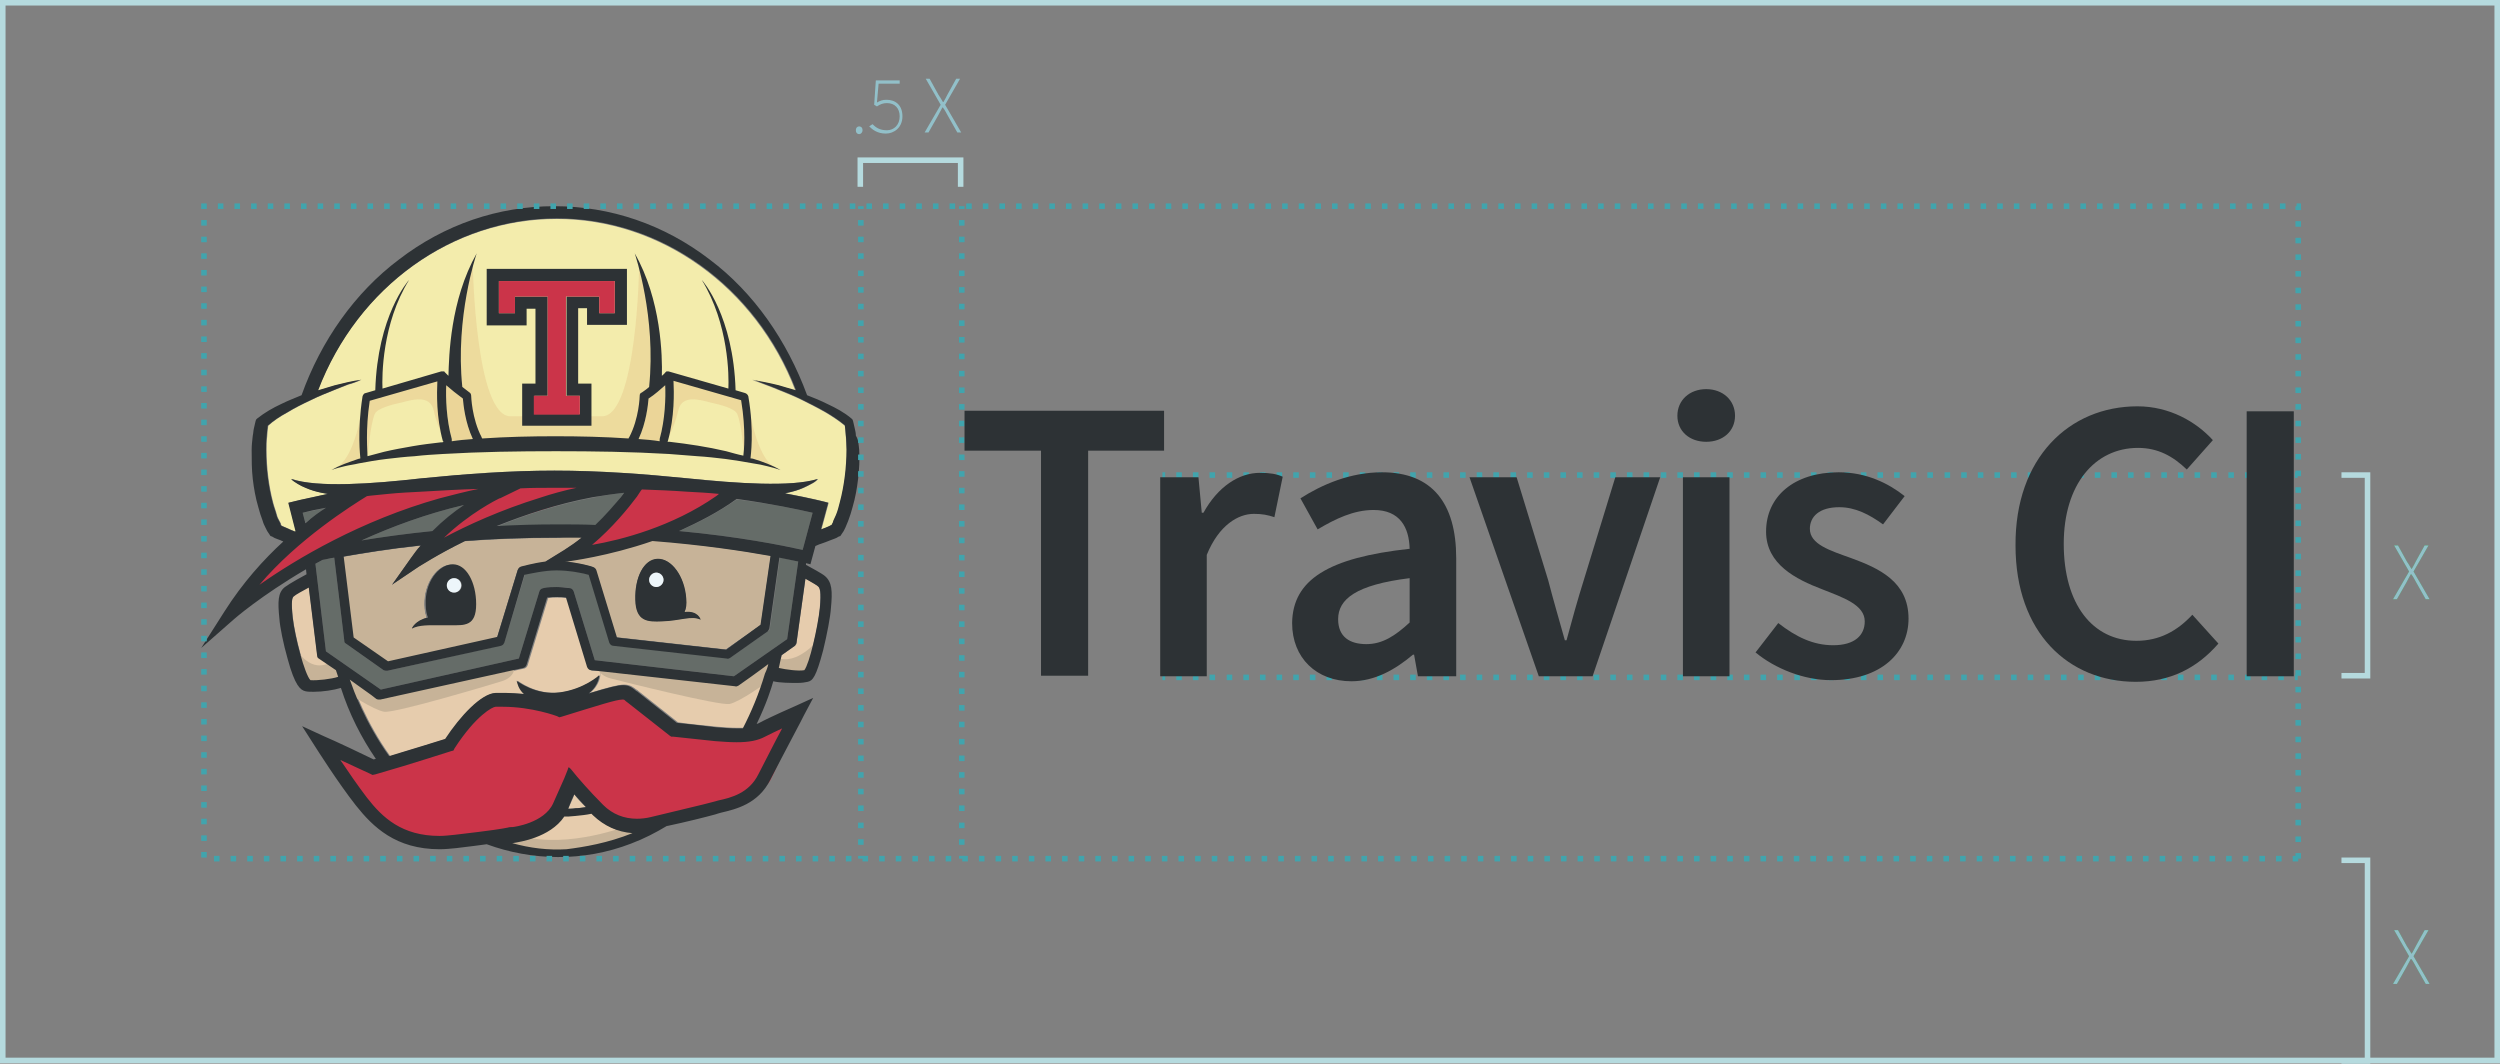 <?xml version="1.0" encoding="utf-8"?>
<!-- Generator: Adobe Illustrator 19.1.0, SVG Export Plug-In . SVG Version: 6.00 Build 0)  -->
<svg version="1.1" id="Layer_1" xmlns="http://www.w3.org/2000/svg" xmlns:xlink="http://www.w3.org/1999/xlink" x="0px" y="0px"
	 viewBox="0 0 451 191.9" style="enable-background:new 0 0 451 191.9;" xml:space="preserve">
<rect x="0" y="0" width="451" height="191.9" fill="#808080" stroke="none"/>
<style type="text/css">
	.st0{fill:#CB3449;}
	.st1{fill:#F3ECAC;}
	.st2{fill:#E6CCAD;}
	.st3{fill:#656C68;}
	.st4{fill:#E4C9A1;}
	.st5{fill:#C7B398;}
	.st6{fill:#EBD598;}
	.st7{fill:#2D3235;}
	.st8{fill:#EDF6FA;}
	.st9{opacity:0.8;}
	.st10{opacity:0.75;}
	.st11{fill:#B5DADE;}
	.st12{fill:#3AA85A;}
	.st13{fill:#92C0C9;}
	.st14{fill:#41A4AD;}
</style>
<g>
	<g>
		<g>
			<path class="st0" d="M64.7,88.6c0,0-18.5,13-19.2,17.9l1.4-0.3c0,0,22.1-14.7,39.6-16.4l0.4-2.2L64.7,88.6z"/>
		</g>
		<g>
			<path class="st0" d="M93.7,86.7L79.1,97.1l0.8,0.6c0.6-0.5,25.8-8.2,25.8-8.2l5.3-3.3C107.5,86.6,93.7,86.7,93.7,86.7z"/>
		</g>
		<g>
			<path class="st0" d="M106.3,99.2c10.3,0,25.8-10.1,25.8-10.1l-5-1c-0.2,0.2-8.1-0.3-8.1-0.3l-3.7-1L106.5,97l-0.7,1.8
				C106.4,98.4,106.3,99.2,106.3,99.2z"/>
		</g>
	</g>
	<g>
		<path class="st0" d="M140,131.5l-3.2,0.9l-14.7-0.3l-9.2-7.2l-11.1,2.8l-12.9-1.1l-7.2,7.9l-13.5,4l-6.8-2.1
			c-0.2-0.2-0.3-0.3-0.3-0.3l3,7.4c0,0,6.9,7.4,10.7,8.2c3.8,0.9,10.8-0.1,16-0.9c5.2-0.8,9.4-2.7,11-5.7c1.7-3,1.9-3.9,1.9-3.9
			s5,7,9.2,7.8c4.3,0.8,17-3.5,17-3.5s7.7-2.1,9.1-4.8c1.4-2.7,5-11.4,5-11.4L140,131.5z M62.7,137.5c-0.1,0-0.1-0.1-0.2-0.1
			c-0.5-0.4-0.9-0.8-1.2-1L62.7,137.5z"/>
	</g>
	<g>
		<g>
			<path class="st1" d="M152.6,78.8c0-0.4-0.1-0.8-0.1-1.2c0-0.3-0.1-0.6-0.1-0.8c-1.1-0.9-2.3-1.7-3.5-2.4
				c-1.4-0.8-2.8-1.5-4.2-2.2c-1.4-0.7-2.9-1.3-4.4-1.9c-0.7-0.3-1.5-0.6-2.3-0.9c-0.8-0.3-1.5-0.6-2.3-0.8c1.6,0.3,3.2,0.6,4.8,1
				c1,0.3,2,0.6,3,0.9c-7.2-18.8-24.4-31-43.1-31c-18.8,0-35.9,12.2-43.1,31c1-0.3,2-0.6,3-0.9c1.6-0.4,3.2-0.8,4.8-1
				c-0.8,0.3-1.5,0.6-2.3,0.8c-0.8,0.3-1.5,0.6-2.3,0.9c-1.5,0.6-3,1.2-4.4,1.9c-1.5,0.7-2.9,1.4-4.2,2.2c-1.3,0.7-2.5,1.5-3.5,2.4
				c0,0.3-0.1,0.6-0.1,0.8c0,0.4-0.1,0.8-0.1,1.2c-0.1,0.8-0.1,1.6-0.1,2.4c0,1.6,0.1,3.2,0.3,4.8c0.2,1.6,0.5,3.2,0.9,4.7
				c0.2,0.8,0.5,1.5,0.7,2.3c0.1,0.4,0.3,0.7,0.5,1.1c0.1,0.2,0.2,0.3,0.2,0.5l0.1,0.2c0.1,0.1,0.2,0.1,0.4,0.2l0.7,0.3
				c0.4,0.2,0.9,0.4,1.4,0.6c0,0,0.1,0,0.1-0.1l-1.3-5.1c0.3-0.1,2.8-0.7,7.1-1.6c-0.4-0.1-0.7-0.1-1.1-0.2c-1-0.2-2-0.5-2.9-0.9
				c-0.5-0.2-0.9-0.4-1.4-0.7c-0.4-0.3-0.9-0.5-1.2-0.9c4.8,1.6,14.6,0.9,23.4-0.1c8-0.8,16-1.4,24.1-1.4c8.1,0,16.1,0.6,24.1,1.4
				c8.8,0.9,18.6,1.6,23.4,0.1c-0.3,0.4-0.8,0.7-1.2,0.9c-0.4,0.2-0.9,0.5-1.4,0.7c-0.9,0.4-1.9,0.7-2.9,0.9c-0.1,0-0.3,0.1-0.4,0.1
				c4.8,0.9,7.5,1.6,7.8,1.7l-1.3,4.8c0.3-0.1,0.5-0.2,0.8-0.3l0.7-0.3c0.1-0.1,0.2-0.1,0.4-0.2l0.1-0.2c0.1-0.2,0.2-0.3,0.2-0.5
				c0.2-0.4,0.3-0.7,0.5-1.1c0.3-0.7,0.5-1.5,0.7-2.3c0.4-1.5,0.7-3.1,0.9-4.7c0.2-1.6,0.3-3.2,0.3-4.8
				C152.7,80.4,152.6,79.6,152.6,78.8z"/>
		</g>
		<g>
			<path class="st2" d="M105.7,145.6c-0.6,0.1-1.3,0.2-1.9,0.2c-0.4,0-0.8,0.1-1.2,0.1l-0.1,0c0.5-1.1,0.9-1.9,1.1-2.6
				C104.1,144,104.8,144.8,105.7,145.6z"/>
		</g>
		<g>
			<path class="st2" d="M107,147c2,1.9,4.4,3.1,7.1,3.3c-4.5,1.8-8.7,2.5-12,2.7c-3.2,0.2-6.5-0.2-9.8-1.1c0.3,0,0.5-0.1,0.7-0.1
				c0.3,0,6.1-0.8,8.7-4.7l0.2,0l0.6,0c0.4,0,0.8,0,1.2-0.1c1-0.1,1.9-0.2,2.9-0.4C106.8,146.8,106.9,146.9,107,147z"/>
		</g>
		<g>
			<path class="st3" d="M112.6,88.9c-0.2,0.2-0.4,0.5-0.6,0.8c-1.1,1.5-2.7,3.3-4.6,5.1c-2.2-0.1-4.4-0.1-6.8-0.1
				c-3.8,0-7.5,0.1-11,0.3c4.9-2,10.9-4,17.3-5.2C108.7,89.4,110.6,89.1,112.6,88.9z"/>
		</g>
		<g>
			<path class="st3" d="M83.7,91.1C82,92.3,80,93.9,78,95.8c-4.9,0.5-9.2,1.1-12.8,1.7C70.7,95,76.9,92.7,83.7,91.1z"/>
		</g>
		<g>
			<path class="st3" d="M144,101.3l-2,14l-9.6,6.7l-25.1-2.9l-3.8-12.4c-0.1-0.3-0.3-0.5-0.7-0.6c-0.9-0.2-1.8-0.2-2.4-0.2
				c-0.7,0-1.5,0.1-2.4,0.2c-0.3,0.1-0.6,0.3-0.7,0.6l-3.7,12.1l-24.9,5.6l-9.9-6.9l-1.9-15.8c0.4-0.2,0.9-0.5,1.3-0.7
				c0.6-0.1,1.3-0.3,2.1-0.4l1.8,14.9c0,0.2,0.2,0.4,0.3,0.6l6.8,4.8c0.1,0.1,0.3,0.1,0.5,0.1c0.1,0,0.1,0,0.2,0l20.5-4.6
				c0.1,0,0.1,0,0.2-0.1c0.2-0.1,0.3-0.3,0.4-0.5l3.7-12.2c1-0.3,3.5-0.8,5.8-0.8c2.2,0,4.8,0.6,5.8,0.8l3.7,12.2
				c0.1,0.3,0.4,0.5,0.7,0.6l20.5,2.3c0.2,0,0.4,0,0.6-0.1l6.8-4.8c0.2-0.1,0.3-0.3,0.3-0.6l1.8-12.7
				C142,100.9,143.1,101.1,144,101.3z"/>
		</g>
		<g>
			<path class="st3" d="M146.6,92.5l-1.8,6.7c-3.6-0.8-11.5-2.4-22.3-3.4c3.5-1.5,7.1-3.4,10.4-5.7C139.3,90.9,144,91.9,146.6,92.5z
				"/>
		</g>
		<g>
			<g>
				<path class="st4" d="M74.2,113.4c1.4-0.8,3-0.6,5.5-0.6c0.3,0,0.5,0,0.8,0c0.2,0,0.5,0,0.7,0c2.5,0,4.7,0.2,4.6-3.8
					c0-4-1.8-7.2-4.4-7.2c-2.5,0-5,3.3-4.9,7.3c0,1,0.2,1.8,0.4,2.3C74.9,112,74.3,113.4,74.2,113.4z M104.9,97
					c-1,0.8-2,1.5-3.1,2.2l-3.6,2.2c-2.3,0.3-4.2,0.8-4.3,0.9c-0.1,0-0.1,0-0.2,0.1c-0.2,0.1-0.3,0.3-0.4,0.5l-3.7,12.1l-19.7,4.4
					l-6.2-4.3l-1.8-14.6c3.5-0.6,8.2-1.4,13.9-2c-0.6,0.7-1.2,1.5-1.8,2.3l-3.4,4.8l4.9-3.3c0.1-0.1,3.2-2.1,8.3-4.6
					c5.1-0.4,10.7-0.6,16.7-0.6C102,96.9,103.5,96.9,104.9,97z"/>
			</g>
			<g>
				<path class="st4" d="M126.4,111.8c0-0.1-0.6-1.7-2.9-1.4c0.3-0.6,0.4-1.4,0.3-2.5c-0.3-4-2.6-7.2-5.2-7.1
					c-2.5,0.1-4.2,3.4-4,7.4c0.1,4,2.3,4,4.8,3.9C122.9,112,124.7,111,126.4,111.8z M139,100.3l-1.8,12.4l-6.3,4.4l-19.7-2.2
					l-3.7-12.1c-0.1-0.3-0.3-0.5-0.6-0.6c-0.1,0-2.6-0.7-5.1-1l0.5,0c0.4,0,7.2-0.9,15.3-3.7C126.7,98.3,134,99.4,139,100.3z"/>
			</g>
		</g>
		<g>
			<g>
				<path class="st5" d="M74.2,113.4c1.4-0.8,3-0.6,5.5-0.6c0.3,0,0.5,0,0.8,0c0.2,0,0.5,0,0.7,0c2.5,0,4.7,0.2,4.6-3.8
					c0-4-1.8-7.2-4.4-7.2c-2.5,0-5,3.3-4.9,7.3c0,1,0.2,1.8,0.4,2.3C74.9,112,74.3,113.4,74.2,113.4z M104.9,97
					c-1,0.8-2,1.5-3.1,2.2l-3.6,2.2c-2.3,0.3-4.2,0.8-4.3,0.9c-0.1,0-0.1,0-0.2,0.1c-0.2,0.1-0.3,0.3-0.4,0.5l-3.7,12.1l-19.7,4.4
					l-6.2-4.3l-1.8-14.6c3.5-0.6,8.2-1.4,13.9-2c-0.6,0.7-1.2,1.5-1.8,2.3l-3.4,4.8l4.9-3.3c0.1-0.1,3.2-2.1,8.3-4.6
					c5.1-0.4,10.7-0.6,16.7-0.6C102,96.9,103.5,96.9,104.9,97z"/>
			</g>
			<g>
				<path class="st5" d="M126.4,111.8c0-0.1-0.6-1.7-2.9-1.4c0.3-0.6,0.4-1.4,0.3-2.5c-0.3-4-2.6-7.2-5.2-7.1
					c-2.5,0.1-4.2,3.4-4,7.4c0.1,4,2.3,4,4.8,3.9C122.9,112,124.7,111,126.4,111.8z M139,100.3l-1.8,12.4l-6.3,4.4l-19.7-2.2
					l-3.7-12.1c-0.1-0.3-0.3-0.5-0.6-0.6c-0.1,0-2.6-0.7-5.1-1l0.5,0c0.4,0,7.2-0.9,15.3-3.7C126.7,98.3,134,99.4,139,100.3z"/>
			</g>
		</g>
		<g>
			<path class="st2" d="M147.6,105.8c0.3,0.2,0.5,0.9,0.3,3.9c-0.3,3.7-1.9,10.1-2.8,11.2c-1.1,0.2-3.3,0-4.6-0.4
				c0.2-0.9,0.3-1.4,0.5-2.3l2.4-1.7c0.2-0.1,0.3-0.3,0.3-0.6l1.6-11.5C146.3,104.9,147.3,105.5,147.6,105.8z"/>
		</g>
		<g>
			<path class="st2" d="M60.6,120.8c0.1,0.4,0.2,0.8,0.4,1.2c-1.3,0.4-3.9,0.7-5,0.5c-1-1-2.8-7.7-3.2-11.3
				c-0.3-2.9-0.1-3.5,0.2-3.8c0.3-0.3,1.6-1,2.7-1.6l1.5,12.1c0,0.2,0.2,0.4,0.3,0.6L60.6,120.8z"/>
		</g>
		<g>
			<path class="st2" d="M108.4,121l-0.1,0.8c0,0-2.7,2.5-7.1,3.1c-4.4,0.6-7.8-2.1-7.8-2.1c0.1,0.5,0.3,1.5,1.3,2.4
				c-1.2-0.1-2.4-0.2-3.7-0.2c-0.5,0-1,0-1.4,0c-2.7,0.1-6.5,4.2-9.1,8.3c-1.3,0.4-5.4,1.7-10.1,3.1c-4.4-6.1-6.6-12.4-6.8-13l0,0
				c-0.1-0.2-0.2-0.5-0.3-0.8l1.1,0.8v0l2.8,2l0.9,0.7c0.1,0.1,0.3,0.2,0.5,0.2c0.1,0,0.1,0,0.2,0l25.8-5.7c0.3-0.1,0.5-0.3,0.6-0.6
				l3.7-12.1c0.6-0.1,1.2-0.1,1.7-0.1c0.5,0,1,0,1.7,0.1l3.8,12.5c0.1,0.3,0.4,0.5,0.7,0.6L108.4,121z"/>
		</g>
		<g>
			<path class="st2" d="M137.8,120.3l0.8-0.6c-0.1,0.6-0.3,1.2-0.4,1.7c-1.2,3.7-2.5,7-4,9.9c-0.3,0-0.7,0-1.1,0
				c-1.2,0-2.4-0.1-3.7-0.2c-2.3-0.2-5.9-0.6-7.1-0.8c-1-0.8-4.4-3.5-7.2-5.7c-0.1-0.1-0.2-0.2-0.3-0.2c-0.5-0.4-1.1-0.9-2.2-0.9
				c-1,0-2.6,0.4-6.2,1.5c1.9-1.4,1.9-3.3,1.9-3.3l0.1-0.8l24.2,2.7c0.2,0,0.4,0,0.6-0.1l2.4-1.7L137.8,120.3z"/>
		</g>
		<g>
			<path class="st6" d="M120,69.5c0.1,2.2,0,6-1,9.7c0,0.1,0,0.3,0,0.4c-1.3-0.1-2.5-0.2-3.8-0.4c1.4-3,1.7-6.2,1.8-7.3
				C118.1,71.1,119.2,70.2,120,69.5z"/>
		</g>
		<g>
			<path class="st6" d="M83.5,71.9c0.1,1.1,0.4,4.3,1.8,7.3c-1.3,0.1-2.5,0.2-3.8,0.4c0-0.1,0-0.3,0-0.4c-1-3.6-1.1-7.5-1-9.7
				C81.3,70.2,82.4,71.1,83.5,71.9z"/>
		</g>
		<g>
			<path class="st7" d="M126.4,111.8c-1.7-0.8-3.6,0.2-7,0.3c-2.5,0.1-4.7,0.1-4.8-3.9c-0.1-4,1.5-7.3,4-7.4
				c2.5-0.1,4.9,3.1,5.2,7.1c0.1,1.1,0,1.9-0.3,2.5C125.9,110.1,126.4,111.7,126.4,111.8z M118.4,105.9c0.7,0,1.3-0.6,1.3-1.3
				c0-0.7-0.6-1.3-1.3-1.3c-0.7,0-1.3,0.6-1.3,1.3C117.1,105.4,117.7,105.9,118.4,105.9z"/>
		</g>
		<g>
			<path class="st8" d="M119.7,104.6c0,0.7-0.6,1.3-1.3,1.3c-0.7,0-1.3-0.6-1.3-1.3c0-0.7,0.6-1.3,1.3-1.3
				C119.1,103.3,119.7,103.9,119.7,104.6z"/>
		</g>
		<g>
			<path class="st7" d="M85.9,109c0,4-2.1,3.8-4.6,3.8c-0.3,0-0.5,0-0.7,0c-0.3,0-0.6,0-0.8,0c-2.5,0-4.1-0.1-5.5,0.6
				c0-0.1,0.6-1.5,2.9-2c-0.2-0.5-0.4-1.3-0.4-2.3c-0.2-4,2.3-7.3,4.9-7.3C84.1,101.8,85.9,105,85.9,109z M82,106.9
				c0.7,0,1.3-0.6,1.3-1.3c0-0.7-0.6-1.3-1.3-1.3c-0.7,0-1.3,0.6-1.3,1.3C80.6,106.4,81.2,106.9,82,106.9z"/>
		</g>
		<g>
			<circle class="st8" cx="81.9" cy="105.6" r="1.3"/>
		</g>
		<g class="st9">
			<g>
				<path class="st6" d="M66.4,81.8c0,0,0.4-5.2,1.2-7.1c0.4-1,3-1.7,4.9-2.1c1.9-0.5,5-1.4,5.7,1.3c0.6,2.7,1.6,4.7,2.2,5.6
					l-0.8-11.3l-13.4,3.2l-0.9,10l0.4,0.8L66.4,81.8"/>
			</g>
			<g>
				<path class="st6" d="M134.2,81.8c0,0-0.4-5.2-1.2-7.1c-0.4-1-3-1.7-4.9-2.1c-1.9-0.5-5-1.4-5.7,1.3c-0.6,2.7-1.6,4.7-2.2,5.6
					l0.8-11.3l13.4,3.2l0.9,10l-0.4,0.8L134.2,81.8"/>
			</g>
		</g>
		<g class="st10">
			<path class="st6" d="M115.3,48.1c0,0-0.4,27-6.7,27c-6.3,0-7.6,0-7.6,0h-1.3c0,0-1.3,0-7.6,0s-6.8-27-6.8-27l-3.1,9.2l0.1,12.6
				l2.2,1.7l1,5.4l1.4,3.1l27,0.1l1.2-2.2l1-3.8l0.2-2.4l3-8.5L115.3,48.1z"/>
		</g>
		<g class="st10">
			<path class="st6" d="M135.1,73.3c0,0,1.3,9.3,4.7,11c3.4,1.7,0,0,0,0l-4.8-1.4L135.1,73.3z"/>
		</g>
		<g class="st10">
			<path class="st6" d="M65.4,73.3c0,0-1.3,9.3-4.7,11c-3.4,1.7,0,0,0,0l4.8-1.4L65.4,73.3z"/>
		</g>
		<g>
			<path class="st7" d="M136,82.8c1.6,0.5,3.3,1.1,4.8,2c-0.8-0.3-1.6-0.5-2.4-0.7c-0.8-0.2-1.7-0.4-2.5-0.5c-1.7-0.3-3.4-0.6-5-0.8
				c-1.7-0.2-3.4-0.4-5.1-0.5c-1.7-0.1-3.4-0.3-5.1-0.4c-6.8-0.4-13.6-0.5-20.4-0.5c-6.8,0-13.6,0.1-20.4,0.5
				c-1.7,0.1-3.4,0.2-5.1,0.4c-1.7,0.1-3.4,0.3-5.1,0.5c-1.7,0.2-3.4,0.5-5,0.8c-0.8,0.2-1.7,0.3-2.5,0.5c-0.8,0.2-1.7,0.4-2.4,0.7
				c1.5-0.9,3.1-1.4,4.8-2c0.1,0,0.3-0.1,0.4-0.1c0,0,0-0.1,0-0.1c0-0.2-0.6-4.7,0.4-11.1c0.1-0.3,0.3-0.6,0.6-0.6l1.7-0.5
				c0.4-13.4,5.9-19.7,6.1-19.9c-4.9,7.9-4.9,17.4-4.8,19.6L79.6,67c0,0,0,0,0,0c0,0,0.1,0,0.1,0c0,0,0,0,0,0c0.1,0,0.1,0,0.2,0
				c0,0,0,0,0,0c0,0,0.1,0,0.1,0c0,0,0,0,0.1,0c0,0,0.1,0,0.1,0.1c0,0,0,0,0,0c0,0,0,0,0,0c0,0,0,0,0,0c0,0,0.3,0.3,0.7,0.7
				C81,64.3,81.2,54.2,86,45.7c-0.1,0.3-3.9,11.5-2.6,24.1c0.4,0.3,0.9,0.7,1.3,1c0.2,0.1,0.3,0.4,0.3,0.6c0,0,0.1,4.1,1.9,7.5
				c0,0.1,0,0.1,0.1,0.2c4.4-0.3,8.8-0.4,13.2-0.4c4.4,0,8.8,0.1,13.2,0.4c0-0.1,0-0.1,0.1-0.2c1.8-3.4,1.9-7.4,1.9-7.5
				c0-0.3,0.1-0.5,0.4-0.6c0.4-0.3,0.9-0.6,1.3-1c1.3-12.6-2.5-23.8-2.6-24.1c4.8,8.4,5,18.6,4.9,22.1c0.5-0.4,0.7-0.7,0.7-0.7
				c0,0,0,0,0,0c0,0,0,0,0,0c0,0,0,0,0,0c0,0,0.1,0,0.1-0.1c0,0,0,0,0,0c0,0,0.1,0,0.1,0c0,0,0,0,0,0c0.1,0,0.1,0,0.2,0c0,0,0,0,0,0
				c0,0,0.1,0,0.1,0c0,0,0,0,0,0l10.8,3.1c0.1-2.2,0.1-11.6-4.8-19.6c0.2,0.2,5.7,6.5,6.1,19.9l1.7,0.5c0.3,0.1,0.5,0.3,0.6,0.6
				c1.1,6.4,0.4,10.9,0.4,11.1c0,0,0,0.1,0,0.1C135.8,82.7,135.9,82.8,136,82.8z M134.1,82.2c0.1-0.7,0.5-4.6-0.4-10l-12.2-3.5
				c0.1,2.1,0.2,6.5-1,10.8c0,0.1,0,0.1-0.1,0.2c0.1,0,0.2,0,0.4,0c3.4,0.4,6.8,0.9,10.2,1.7C132.1,81.7,133.1,82,134.1,82.2z
				 M119,79.2c1-3.6,1.1-7.5,1-9.7c-0.8,0.7-1.9,1.7-3,2.4c-0.1,1.1-0.4,4.3-1.8,7.3c1.3,0.1,2.6,0.2,3.8,0.4
				C119,79.5,119,79.3,119,79.2z M85.3,79.2c-1.4-3-1.7-6.2-1.8-7.3c-1.1-0.8-2.2-1.7-3-2.4c-0.1,2.2,0,6.1,1,9.7c0,0.1,0,0.3,0,0.4
				C82.8,79.4,84,79.3,85.3,79.2z M80,79.7c0,0,0-0.1-0.1-0.1c-1.2-4.3-1.1-8.7-1-10.8l-12.2,3.5c-0.8,5.3-0.4,9.2-0.4,10
				c1-0.3,2-0.5,3-0.8c1.7-0.4,3.4-0.7,5.1-1c1.7-0.3,3.4-0.5,5.1-0.7C79.8,79.8,79.9,79.8,80,79.7z"/>
		</g>
		<g id="XMLID_1_">
			<g>
				<path class="st7" d="M113.1,48.5v10.1h-7.2v-3h-1.6v13.6h2.4v7.6H94.2v-7.6h2.4V55.7H95v3h-7.2V48.5H113.1z M110.9,56.5v-5.8
					h-3.1h-5.7H90v5.8h2.9v-3h5.9v17.9h-2.4v3.3h8.2v-3.3h-2.4V53.5h5.9v3H110.9z"/>
				<polygon class="st0" points="110.9,50.7 110.9,56.5 108.1,56.5 108.1,53.5 102.1,53.5 102.1,71.4 104.6,71.4 104.6,74.8 
					96.3,74.8 96.3,71.4 98.8,71.4 98.8,53.5 92.9,53.5 92.9,56.5 90,56.5 90,50.7 102.1,50.7 107.8,50.7 				"/>
			</g>
		</g>
		<g>
			<path class="st3" d="M54.6,92.5c1-0.2,2.5-0.5,4.2-0.9c-1.1,0.7-2.3,1.6-3.7,2.7L54.6,92.5z"/>
		</g>
		<g>
			<path class="st5" d="M92.8,120.2c0,0,0.3,1.9-2.3,2.7c-2.6,0.8-19.3,5.8-21.2,5.5c-1.9-0.3-6.7-3.5-6.7-3.5l-1.2-4.2l7.1,4.4
				L92.8,120.2z"/>
		</g>
		<g>
			<path class="st5" d="M107.7,119.8c0,0-0.2,1.9,2.5,2.6c2.7,0.7,19.5,4.9,21.4,4.6c1.9-0.4,6.6-3.8,6.6-3.8l1-4.2l-6.6,3.9
				L107.7,119.8z"/>
		</g>
		<g>
			<path class="st5" d="M53.2,116.7c0,0,2.3,4.6,6,3l2.7,1l-0.3,2l-5.6,0.7l-1.5-0.9L53.2,116.7z"/>
		</g>
		<g>
			<path class="st5" d="M147.6,115.4c0,0-3.8,4.8-7.5,3.2l-1.2,0.8l0.3,2l5.6,0.7l1.5-0.9L147.6,115.4z"/>
		</g>
		<g>
			<path class="st5" d="M89.3,151.7c0,0,13.7,6.9,29.1-2.5l-5-0.3c0,0-10.8,4.3-19.4,1.9L89.3,151.7z"/>
		</g>
		<g>
			<path class="st7" d="M103.2,139l0.9,1.1c0,0,2.1,2.5,4.7,5.1c1.7,1.7,3.8,2.5,6.1,2.5c0.8,0,1.7-0.1,2.5-0.3
				c0.8-0.2,1.7-0.4,2.5-0.6c3.2-0.8,6.8-1.6,8.6-2.1c0.3-0.1,0.7-0.2,1.1-0.3c2.3-0.5,5.5-1.3,7.2-4.7c1.3-2.5,3-5.9,4.3-8.3
				c-1.1,0.5-2.3,1.1-3.1,1.5c-1.3,0.7-2.9,1-5.1,1c-1.3,0-2.5-0.1-3.9-0.2c-2.8-0.3-7.5-0.8-7.5-0.8l-0.4,0l-0.3-0.2
				c0,0-4.2-3.3-7.5-5.9c-0.1-0.1-0.3-0.2-0.4-0.3c-0.3-0.3-0.3-0.3-0.6-0.3c-1.1,0-4.2,1-11,3.1l-0.4,0.1l-0.4-0.2
				c0,0-4.5-1.7-9.8-1.7c-0.4,0-0.9,0-1.3,0c-0.5,0-3.5,1.5-7.4,7.5l-0.2,0.4l-0.4,0.1c-0.1,0-6.7,2.2-13.7,4.2l-0.5,0.1l-0.4-0.2
				c0,0-2.8-1.3-5.4-2.5c1.4,2.1,3.2,4.7,4.8,6.8c2.8,3.6,6.3,6.9,13.1,6.9c0.8,0,1.7-0.1,2.7-0.2c6.9-0.8,8.6-1.1,9.6-1.3
				c0.3-0.1,0.6-0.1,0.9-0.1c0.1,0,5.7-0.7,7.3-4.3c1.6-3.6,2-4.5,2-4.5l0.6-1.5c0,0,0.1-0.4,0.2-0.5c0,0,0,0,0,0l0,0
				C102.9,138.6,103.2,139,103.2,139z M60.4,70.3c-1.5,0.6-3,1.2-4.4,1.9c-1.5,0.7-2.9,1.4-4.2,2.2c-1.3,0.7-2.5,1.5-3.5,2.4
				c0,0.3-0.1,0.6-0.1,0.8c0,0.4-0.1,0.8-0.1,1.2c-0.1,0.8-0.1,1.6-0.1,2.4c0,1.6,0.1,3.2,0.3,4.8c0.2,1.6,0.5,3.2,0.9,4.7
				c0.2,0.8,0.5,1.5,0.7,2.3c0.1,0.4,0.3,0.7,0.5,1.1c0.1,0.2,0.2,0.3,0.2,0.5l0.1,0.2c0.1,0.1,0.2,0.1,0.4,0.2l0.7,0.3
				c0.4,0.2,0.9,0.4,1.4,0.6c0,0,0.1,0,0.1-0.1l-1.3-5.1c0.3-0.1,2.8-0.7,7.1-1.6c-0.4-0.1-0.7-0.1-1.1-0.2c-1-0.2-2-0.5-2.9-0.9
				c-0.5-0.2-0.9-0.4-1.4-0.7c-0.4-0.3-0.9-0.5-1.2-0.9c4.8,1.6,14.6,0.9,23.4-0.1c8-0.8,16-1.4,24.1-1.4c8.1,0,16.1,0.6,24.1,1.4
				c8.8,0.9,18.6,1.6,23.4,0.1c-0.3,0.4-0.8,0.7-1.2,0.9c-0.4,0.2-0.9,0.5-1.4,0.7c-0.9,0.4-1.9,0.7-2.9,0.9c-0.1,0-0.3,0.1-0.4,0.1
				c4.8,0.9,7.5,1.6,7.8,1.7l-1.3,4.8c0.3-0.1,0.5-0.2,0.8-0.3l0.7-0.3c0.1-0.1,0.2-0.1,0.4-0.2l0.1-0.2c0.1-0.2,0.2-0.3,0.2-0.5
				c0.2-0.4,0.3-0.7,0.5-1.1c0.3-0.7,0.5-1.5,0.7-2.3c0.4-1.5,0.7-3.1,0.9-4.7c0.2-1.6,0.3-3.2,0.3-4.8c0-0.8,0-1.6-0.1-2.4
				c0-0.4-0.1-0.8-0.1-1.2c0-0.3-0.1-0.6-0.1-0.8c-1.1-0.9-2.3-1.7-3.5-2.4c-1.4-0.8-2.8-1.5-4.2-2.2c-1.4-0.7-2.9-1.3-4.4-1.9
				c-0.7-0.3-1.5-0.6-2.3-0.9c-0.8-0.3-1.5-0.6-2.3-0.8c1.6,0.3,3.2,0.6,4.8,1c1,0.3,2,0.6,3.1,0.9c-7.2-18.8-24.4-31-43.1-31
				c-18.8,0-35.9,12.2-43.1,31c1-0.3,2-0.6,3-0.9c1.6-0.4,3.2-0.8,4.8-1c-0.8,0.3-1.5,0.6-2.3,0.8C61.9,69.7,61.1,70,60.4,70.3z
				 M155,81.2c0.1,1.7,0,3.5-0.2,5.2c-0.2,1.7-0.5,3.4-1,5.1c-0.2,0.8-0.5,1.7-0.8,2.5c-0.2,0.4-0.3,0.8-0.5,1.2
				c-0.1,0.2-0.2,0.4-0.3,0.6l-0.2,0.3c-0.1,0.1-0.1,0.2-0.2,0.3l-0.2,0.3l-0.3,0.1c-0.3,0.2-0.5,0.3-0.8,0.4l-0.8,0.3
				c-0.5,0.2-1,0.4-1.6,0.6c-0.4,0.1-0.7,0.3-1,0.4l-0.9,3.3c0,0-0.3-0.1-0.8-0.2l0,0.3c0.9,0.5,2.8,1.5,3.4,2
				c1.3,1.1,1.4,2.7,1.1,5.8c-0.1,1.6-0.7,4.7-1.4,7.6c-1.3,4.9-1.9,5.5-2.8,5.7c-0.4,0.1-1.1,0.2-1.8,0.2c-1.3,0-3.2,0-4.4-0.3
				c-0.3,1.1-1.2,4-3,7.7c0.1,0,0.2-0.1,0.3-0.1c2.2-1.2,6.4-3,6.6-3.1l3.3-1.5l-1.7,3.2c0,0.1-3.7,7-6,11.5c-2.2,4.5-6.4,5.4-8.9,6
				c-0.4,0.1-0.7,0.2-1,0.3c-1.8,0.5-5.4,1.4-8.7,2.1c0,0-0.1,0-0.1,0c-2,1.2-4.1,2.3-6.5,3.2c-8.6,3.3-17.8,3.1-26,0.1
				c-1.3,0.2-3.1,0.4-5.5,0.7c-1,0.1-2,0.2-3,0.2c-7.9,0-12-4-15.1-7.9c-3.3-4.2-7.2-10.4-7.4-10.7l-2.3-3.6l3.9,1.8
				c1.9,0.8,7.4,3.4,9,4.2c0.1,0,0.3-0.1,0.4-0.1c-2.6-3.8-4.8-8.1-6.3-12.8c-1.3,0.4-3.3,0.7-4.9,0.7c-0.6,0-1.1,0-1.5-0.1
				c-0.9-0.2-1.9-1-3.2-5.8c-0.8-2.8-1.4-5.8-1.5-7.3c-0.3-3-0.3-4.7,1-5.7c0.8-0.6,3.3-2,3.9-2.3l-0.1-0.9c-8.2,4.8-13,9-13.1,9.1
				l-5.8,5.1l4.2-6.6c3.3-5.2,7.1-9.4,10.6-12.6c-0.1-0.1-0.3-0.1-0.4-0.2l-0.8-0.3c-0.3-0.1-0.5-0.2-0.8-0.4l-0.3-0.1l-0.2-0.3
				c-0.1-0.1-0.1-0.2-0.2-0.3l-0.2-0.3c-0.1-0.2-0.2-0.4-0.3-0.6c-0.2-0.4-0.4-0.8-0.5-1.2c-0.3-0.8-0.6-1.7-0.8-2.5
				c-0.5-1.7-0.8-3.4-1-5.1c-0.2-1.7-0.2-3.5-0.2-5.2c0-0.9,0.1-1.7,0.2-2.6c0.1-0.4,0.1-0.9,0.2-1.3c0.1-0.4,0.2-0.8,0.3-1.3
				l0.1-0.3l0.2-0.2c1.4-1.1,2.8-1.9,4.3-2.6c1.2-0.6,2.5-1.1,3.7-1.6c3.5-9.8,9.6-18.5,17.6-24.5c8.2-6.3,17.9-9.6,28-9.6
				c10.1,0,19.8,3.3,28,9.6c8,6,14,14.7,17.6,24.5c1.3,0.5,2.5,1,3.7,1.6c1.5,0.7,3,1.5,4.3,2.6l0.2,0.2l0.1,0.3
				c0.1,0.5,0.2,0.9,0.3,1.3c0.1,0.4,0.2,0.9,0.2,1.3C154.9,79.4,154.9,80.3,155,81.2z M147.9,109.7c0.3-3,0-3.6-0.3-3.9
				c-0.3-0.3-1.3-0.8-2.3-1.4l-1.6,11.5c0,0.2-0.2,0.4-0.3,0.6l-2.4,1.7c-0.2,0.9-0.3,1.4-0.5,2.3c1.3,0.3,3.6,0.6,4.6,0.4
				C146,119.8,147.5,113.3,147.9,109.7z M144.8,99.2l1.8-6.7c-2.6-0.6-7.3-1.6-13.7-2.5c-3.3,2.4-6.9,4.2-10.4,5.8
				C133.3,96.8,141.2,98.4,144.8,99.2z M142,115.3l2-14c-0.9-0.2-2-0.4-3.4-0.7l-1.8,12.7c0,0.2-0.2,0.4-0.3,0.6l-6.8,4.8
				c-0.2,0.1-0.4,0.2-0.6,0.1l-20.5-2.3c-0.3,0-0.6-0.3-0.7-0.6l-3.7-12.2c-1-0.3-3.5-0.8-5.8-0.8c-2.2,0-4.8,0.6-5.8,0.8L91,115.9
				c-0.1,0.2-0.2,0.4-0.4,0.5c-0.1,0-0.1,0.1-0.2,0.1L69.9,121c-0.1,0-0.1,0-0.2,0c-0.2,0-0.3,0-0.5-0.1l-6.8-4.8
				c-0.2-0.1-0.3-0.3-0.3-0.6l-1.8-14.9c-0.8,0.1-1.4,0.3-2.1,0.4c-0.4,0.2-0.9,0.5-1.3,0.7l1.9,15.8l9.9,6.9l24.9-5.6l3.7-12.1
				c0.1-0.3,0.3-0.5,0.7-0.6c0.9-0.2,1.8-0.2,2.4-0.2c0.7,0,1.5,0.1,2.4,0.2c0.3,0,0.6,0.3,0.7,0.6l3.8,12.4l25.1,2.9L142,115.3z
				 M137.2,112.7l1.8-12.4c-5-0.9-12.3-2-21.3-2.7c-8.1,2.8-14.9,3.6-15.3,3.7l-0.5,0c2.6,0.2,5,0.9,5.1,1c0.3,0.1,0.5,0.3,0.6,0.6
				l3.7,12.1l19.7,2.2L137.2,112.7z M138.6,119.8l-0.8,0.6l-2.2,1.6l-2.4,1.7c-0.2,0.1-0.4,0.2-0.6,0.1l-24.2-2.7l-1.8-0.2
				c-0.3,0-0.6-0.3-0.7-0.6l-3.8-12.5c-0.6-0.1-1.2-0.1-1.7-0.1c-0.5,0-1,0-1.7,0.1l-3.7,12.1c-0.1,0.3-0.3,0.5-0.6,0.6l-25.8,5.7
				c-0.1,0-0.1,0-0.2,0c-0.2,0-0.3,0-0.5-0.1l-0.9-0.7l-2.8-2v0l-1.1-0.8c0.1,0.3,0.2,0.5,0.3,0.8l0,0c0.2,0.6,2.4,6.9,6.8,13
				c4.7-1.4,8.8-2.7,10.1-3.1c2.7-4.1,6.5-8.2,9.1-8.3c0.5,0,0.9,0,1.4,0c1.3,0,2.6,0.1,3.7,0.2c-1-0.9-1.2-2-1.3-2.4
				c0,0,3.4,2.7,7.8,2.1c4.4-0.6,7.1-3.1,7.1-3.1s0,1.8-1.9,3.3c3.7-1.1,5.2-1.5,6.2-1.5c1.1,0,1.7,0.5,2.2,0.9
				c0.1,0.1,0.2,0.2,0.3,0.2c2.8,2.2,6.2,4.9,7.2,5.7c1.1,0.1,4.8,0.5,7.1,0.8c1.3,0.1,2.5,0.2,3.7,0.2c0.4,0,0.7,0,1.1,0
				c1.5-2.9,2.9-6.2,4-9.9C138.3,120.9,138.5,120.3,138.6,119.8z M129.7,89.1C129.7,89.1,129.7,89.1,129.7,89.1
				c-2-0.2-3.9-0.3-5.8-0.4c-2.7-0.2-5.4-0.3-8.1-0.4c-0.2,0.2-0.5,0.7-0.9,1.3c-1.5,2-4.4,5.6-8.1,8.7c5.3-0.9,14.5-3.3,22.4-8.8
				C129.3,89.4,129.5,89.3,129.7,89.1z M112,89.7c0.2-0.3,0.4-0.5,0.6-0.8c-1.9,0.2-3.9,0.5-5.7,0.8c-6.4,1.2-12.3,3.2-17.3,5.2
				c3.5-0.2,7.2-0.3,11-0.3c2.3,0,4.6,0,6.8,0.1C109.2,93,110.8,91.1,112,89.7z M114.1,150.3c-2.7-0.2-5.1-1.3-7.1-3.2
				c-0.1-0.1-0.2-0.2-0.3-0.3c-0.9,0.2-1.9,0.3-2.9,0.4c-0.4,0-0.8,0.1-1.2,0.1l-0.6,0l-0.2,0c-2.6,3.9-8.4,4.6-8.7,4.7
				c-0.2,0-0.4,0.1-0.7,0.1c3.2,0.9,6.5,1.3,9.8,1.1C105.4,152.8,109.6,152.1,114.1,150.3z M103.8,145.8c0.6,0,1.3-0.1,1.9-0.2
				c-0.8-0.9-1.5-1.6-2.1-2.3c-0.3,0.6-0.7,1.5-1.1,2.6h0.1C102.9,145.9,103.4,145.9,103.8,145.8z M101.8,99.2
				c1.1-0.7,2.1-1.4,3.1-2.2c-1.4,0-2.9,0-4.3,0c-6,0-11.6,0.2-16.7,0.6c-5.1,2.5-8.2,4.6-8.3,4.6l-4.9,3.3l3.4-4.8
				c0.6-0.8,1.1-1.6,1.8-2.3c-5.7,0.6-10.4,1.4-13.9,2l1.8,14.6l6.2,4.3l19.7-4.4l3.7-12.1c0.1-0.2,0.2-0.4,0.4-0.5
				c0.1,0,0.1-0.1,0.2-0.1c0.1,0,2.1-0.6,4.4-0.9L101.8,99.2z M104,88c-1.4,0-2.7,0-4.1,0h0c-2,0-4,0-6,0.1l-3.7,1.8c0,0,0,0-0.1,0
				c-0.6,0.3-5.4,2.7-10,7.1c4.1-2.2,10.2-5,17.3-7.2C99.5,89.1,101.7,88.5,104,88z M78,95.8c1.9-1.9,3.9-3.5,5.7-4.7
				c-6.8,1.6-13,3.9-18.5,6.4C68.8,96.9,73.1,96.3,78,95.8z M79.3,89.9c2.3-0.6,4.6-1.2,7-1.7c-3.4,0.1-6.9,0.3-10.3,0.5
				c-2,0.1-4,0.2-6,0.4c-1,0.1-2,0.2-3,0.3c-0.3,0-0.6,0.1-0.8,0.1c-2.6,1.6-12.5,7.8-19.4,16C53.5,100.8,65.1,93.9,79.3,89.9z
				 M61,122.1c-0.1-0.4-0.3-0.8-0.4-1.2l-3.1-2.1c-0.2-0.1-0.3-0.3-0.3-0.6L55.7,106c-1.1,0.6-2.4,1.3-2.7,1.6
				c-0.3,0.2-0.5,0.9-0.2,3.8c0.4,3.6,2.2,10.3,3.2,11.3C57.2,122.8,59.8,122.5,61,122.1z M58.8,91.6c-1.7,0.3-3.1,0.6-4.2,0.9
				l0.5,1.9C56.4,93.2,57.7,92.3,58.8,91.6z"/>
		</g>
	</g>
</g>
<g>
	<path class="st11" d="M451,191.8H0V0h451V191.8z M1,190.8h449V1H1V190.8z"/>
</g>
<g>
	<polygon class="st11" points="427.6,122.4 422.4,122.4 422.4,121.4 426.6,121.4 426.6,86.2 422.4,86.2 422.4,85.2 427.6,85.2 	"/>
</g>
<g>
	<polygon class="st11" points="427.6,191.9 422.4,191.9 422.4,190.9 426.6,190.9 426.6,155.7 422.4,155.7 422.4,154.7 427.6,154.7 	
		"/>
</g>
<g>
	<g>
		<path class="st12" d="M434.6,103.1l-2.7-4.7h0.7l1.6,2.9c0.3,0.4,0.5,0.8,0.8,1.3h0.1c0.3-0.5,0.5-0.9,0.7-1.3l1.6-2.9h0.7
			l-2.7,4.7l2.9,5h-0.7l-1.7-3c-0.3-0.5-0.5-1-0.9-1.5h-0.1c-0.3,0.6-0.6,1.1-0.8,1.5l-1.7,3h-0.7L434.6,103.1z"/>
	</g>
</g>
<g>
	<g>
		<path class="st12" d="M434.6,172.5l-2.7-4.7h0.7l1.6,2.9c0.3,0.4,0.5,0.8,0.8,1.3h0.1c0.3-0.5,0.5-0.9,0.7-1.3l1.6-2.9h0.7
			l-2.7,4.7l2.9,5h-0.7l-1.7-3c-0.3-0.5-0.5-1-0.9-1.5h-0.1c-0.3,0.6-0.6,1.1-0.8,1.5l-1.7,3h-0.7L434.6,172.5z"/>
	</g>
</g>
<g>
	<polygon class="st11" points="173.8,33.7 172.8,33.7 172.8,29.4 155.7,29.4 155.7,33.7 154.7,33.7 154.7,28.4 173.8,28.4 	"/>
</g>
<g>
	<g>
		<path class="st13" d="M155,22.8c0.3,0,0.6,0.2,0.6,0.7c0,0.4-0.3,0.7-0.6,0.7s-0.6-0.2-0.6-0.7C154.4,23,154.7,22.8,155,22.8z"/>
	</g>
	<g>
		<path class="st13" d="M157.4,22.4c0.6,0.6,1.3,1.1,2.6,1.1c1.3,0,2.3-1,2.3-2.5c0-1.5-0.9-2.4-2.3-2.4c-0.7,0-1.2,0.2-1.8,0.6
			l-0.5-0.3l0.3-4.4h4.3v0.6h-3.8l-0.3,3.4c0.5-0.3,1-0.5,1.7-0.5c1.6,0,2.9,0.9,2.9,3c0,2-1.5,3.1-3,3.1c-1.5,0-2.4-0.7-3-1.3
			L157.4,22.4z"/>
	</g>
	<g>
		<path class="st13" d="M169.7,18.9l-2.7-4.7h0.7l1.6,2.9c0.3,0.4,0.5,0.8,0.8,1.3h0.1c0.3-0.5,0.5-0.9,0.7-1.3l1.6-2.9h0.7
			l-2.7,4.7l2.9,5h-0.7l-1.7-3c-0.3-0.5-0.5-1-0.9-1.5H170c-0.3,0.6-0.6,1.1-0.8,1.5l-1.7,3h-0.7L169.7,18.9z"/>
	</g>
</g>
<g>
	<g>
		<path class="st13" d="M434.6,103.1l-2.7-4.7h0.7l1.6,2.9c0.3,0.4,0.5,0.8,0.8,1.3h0.1c0.3-0.5,0.5-0.9,0.7-1.3l1.6-2.9h0.7
			l-2.7,4.7l2.9,5h-0.7l-1.7-3c-0.3-0.5-0.5-1-0.9-1.5h-0.1c-0.3,0.6-0.6,1.1-0.8,1.5l-1.7,3h-0.7L434.6,103.1z"/>
	</g>
</g>
<g>
	<g>
		<path class="st13" d="M434.6,172.5l-2.7-4.7h0.7l1.6,2.9c0.3,0.4,0.5,0.8,0.8,1.3h0.1c0.3-0.5,0.5-0.9,0.7-1.3l1.6-2.9h0.7
			l-2.7,4.7l2.9,5h-0.7l-1.7-3c-0.3-0.5-0.5-1-0.9-1.5h-0.1c-0.3,0.6-0.6,1.1-0.8,1.5l-1.7,3h-0.7L434.6,172.5z"/>
	</g>
</g>
<g>
	<g>
		<rect x="173" y="37.2" class="st14" width="1" height="0.5"/>
	</g>
	<g>
		<path class="st14" d="M174,152.4h-1v-1h1V152.4z M174,149.4h-1v-1h1V149.4z M174,146.3h-1v-1h1V146.3z M174,143.3h-1v-1h1V143.3z
			 M174,140.3h-1v-1h1V140.3z M174,137.3h-1v-1h1V137.3z M174,134.3h-1v-1h1V134.3z M174,131.2h-1v-1h1V131.2z M174,128.2h-1v-1h1
			V128.2z M174,125.2h-1v-1h1V125.2z M174,122.2h-1v-1h1V122.2z M174,119.2h-1v-1h1V119.2z M174,116.2h-1v-1h1V116.2z M174,113.1h-1
			v-1h1V113.1z M174,110.1h-1v-1h1V110.1z M174,107.1h-1v-1h1V107.1z M174,104.1h-1v-1h1V104.1z M174,101.1h-1v-1h1V101.1z M174,98
			h-1v-1h1V98z M174,95h-1v-1h1V95z M174,92h-1v-1h1V92z M174,89h-1v-1h1V89z M174,86h-1v-1h1V86z M174,83h-1v-1h1V83z M174,79.9h-1
			v-1h1V79.9z M174,76.9h-1v-1h1V76.9z M174,73.9h-1v-1h1V73.9z M174,70.9h-1v-1h1V70.9z M174,67.9h-1v-1h1V67.9z M174,64.8h-1v-1h1
			V64.8z M174,61.8h-1v-1h1V61.8z M174,58.8h-1v-1h1V58.8z M174,55.8h-1v-1h1V55.8z M174,52.8h-1v-1h1V52.8z M174,49.8h-1v-1h1V49.8
			z M174,46.7h-1v-1h1V46.7z M174,43.7h-1v-1h1V43.7z M174,40.7h-1v-1h1V40.7z"/>
	</g>
	<g>
		<rect x="173" y="154.4" class="st14" width="1" height="0.5"/>
	</g>
</g>
<g>
	<g>
		<rect x="154.8" y="37.2" class="st14" width="1" height="0.5"/>
	</g>
	<g>
		<path class="st14" d="M155.8,152.4h-1v-1h1V152.4z M155.8,149.4h-1v-1h1V149.4z M155.8,146.3h-1v-1h1V146.3z M155.8,143.3h-1v-1h1
			V143.3z M155.8,140.3h-1v-1h1V140.3z M155.8,137.3h-1v-1h1V137.3z M155.8,134.3h-1v-1h1V134.3z M155.8,131.2h-1v-1h1V131.2z
			 M155.8,128.2h-1v-1h1V128.2z M155.8,125.2h-1v-1h1V125.2z M155.8,122.2h-1v-1h1V122.2z M155.8,119.2h-1v-1h1V119.2z M155.8,116.2
			h-1v-1h1V116.2z M155.8,113.1h-1v-1h1V113.1z M155.8,110.1h-1v-1h1V110.1z M155.8,107.1h-1v-1h1V107.1z M155.8,104.1h-1v-1h1
			V104.1z M155.8,101.1h-1v-1h1V101.1z M155.8,98h-1v-1h1V98z M155.8,95h-1v-1h1V95z M155.8,92h-1v-1h1V92z M155.8,89h-1v-1h1V89z
			 M155.8,86h-1v-1h1V86z M155.8,83h-1v-1h1V83z M155.8,79.9h-1v-1h1V79.9z M155.8,76.9h-1v-1h1V76.9z M155.8,73.9h-1v-1h1V73.9z
			 M155.8,70.9h-1v-1h1V70.9z M155.8,67.9h-1v-1h1V67.9z M155.8,64.8h-1v-1h1V64.8z M155.8,61.8h-1v-1h1V61.8z M155.8,58.8h-1v-1h1
			V58.8z M155.8,55.8h-1v-1h1V55.8z M155.8,52.8h-1v-1h1V52.8z M155.8,49.8h-1v-1h1V49.8z M155.8,46.7h-1v-1h1V46.7z M155.8,43.7h-1
			v-1h1V43.7z M155.8,40.7h-1v-1h1V40.7z"/>
	</g>
	<g>
		<rect x="154.8" y="154.4" class="st14" width="1" height="0.5"/>
	</g>
</g>
<g>
	<g>
		<rect x="414" y="121.7" class="st14" width="0.5" height="1"/>
	</g>
	<g>
		<path class="st14" d="M412,122.7h-1v-1h1V122.7z M409,122.7h-1v-1h1V122.7z M406,122.7h-1v-1h1V122.7z M403,122.7h-1v-1h1V122.7z
			 M399.9,122.7h-1v-1h1V122.7z M396.9,122.7h-1v-1h1V122.7z M393.9,122.7h-1v-1h1V122.7z M390.9,122.7h-1v-1h1V122.7z M387.9,122.7
			h-1v-1h1V122.7z M384.9,122.7h-1v-1h1V122.7z M381.9,122.7h-1v-1h1V122.7z M378.9,122.7h-1v-1h1V122.7z M375.9,122.7h-1v-1h1
			V122.7z M372.8,122.7h-1v-1h1V122.7z M369.8,122.7h-1v-1h1V122.7z M366.8,122.7h-1v-1h1V122.7z M363.8,122.7h-1v-1h1V122.7z
			 M360.8,122.7h-1v-1h1V122.7z M357.8,122.7h-1v-1h1V122.7z M354.8,122.7h-1v-1h1V122.7z M351.8,122.7h-1v-1h1V122.7z M348.7,122.7
			h-1v-1h1V122.7z M345.7,122.7h-1v-1h1V122.7z M342.7,122.7h-1v-1h1V122.7z M339.7,122.7h-1v-1h1V122.7z M336.7,122.7h-1v-1h1
			V122.7z M333.7,122.7h-1v-1h1V122.7z M330.7,122.7h-1v-1h1V122.7z M327.7,122.7h-1v-1h1V122.7z M324.7,122.7h-1v-1h1V122.7z
			 M321.6,122.7h-1v-1h1V122.7z M318.6,122.7h-1v-1h1V122.7z M315.6,122.7h-1v-1h1V122.7z M312.6,122.7h-1v-1h1V122.7z M309.6,122.7
			h-1v-1h1V122.7z M306.6,122.7h-1v-1h1V122.7z M303.6,122.7h-1v-1h1V122.7z M300.6,122.7h-1v-1h1V122.7z M297.5,122.7h-1v-1h1
			V122.7z M294.5,122.7h-1v-1h1V122.7z M291.5,122.7h-1v-1h1V122.7z M288.5,122.7h-1v-1h1V122.7z M285.5,122.7h-1v-1h1V122.7z
			 M282.5,122.7h-1v-1h1V122.7z M279.5,122.7h-1v-1h1V122.7z M276.5,122.7h-1v-1h1V122.7z M273.5,122.7h-1v-1h1V122.7z M270.4,122.7
			h-1v-1h1V122.7z M267.4,122.7h-1v-1h1V122.7z M264.4,122.7h-1v-1h1V122.7z M261.4,122.7h-1v-1h1V122.7z M258.4,122.7h-1v-1h1
			V122.7z M255.4,122.7h-1v-1h1V122.7z M252.4,122.7h-1v-1h1V122.7z M249.4,122.7h-1v-1h1V122.7z M246.3,122.7h-1v-1h1V122.7z
			 M243.3,122.7h-1v-1h1V122.7z M240.3,122.7h-1v-1h1V122.7z M237.3,122.7h-1v-1h1V122.7z M234.3,122.7h-1v-1h1V122.7z M231.3,122.7
			h-1v-1h1V122.7z M228.3,122.7h-1v-1h1V122.7z M225.3,122.7h-1v-1h1V122.7z M222.3,122.7h-1v-1h1V122.7z M219.2,122.7h-1v-1h1
			V122.7z M216.2,122.7h-1v-1h1V122.7z M213.2,122.7h-1v-1h1V122.7z"/>
	</g>
	<g>
		<rect x="209.7" y="121.7" class="st14" width="0.5" height="1"/>
	</g>
</g>
<g>
	<g>
		<rect x="414" y="85.2" class="st14" width="0.5" height="1"/>
	</g>
	<g>
		<path class="st14" d="M412,86.2h-1v-1h1V86.2z M409,86.2h-1v-1h1V86.2z M406,86.2h-1v-1h1V86.2z M403,86.2h-1v-1h1V86.2z
			 M399.9,86.2h-1v-1h1V86.2z M396.9,86.2h-1v-1h1V86.2z M393.9,86.2h-1v-1h1V86.2z M390.9,86.2h-1v-1h1V86.2z M387.9,86.2h-1v-1h1
			V86.2z M384.9,86.2h-1v-1h1V86.2z M381.9,86.2h-1v-1h1V86.2z M378.9,86.2h-1v-1h1V86.2z M375.9,86.2h-1v-1h1V86.2z M372.8,86.2h-1
			v-1h1V86.2z M369.8,86.2h-1v-1h1V86.2z M366.8,86.2h-1v-1h1V86.2z M363.8,86.2h-1v-1h1V86.2z M360.8,86.2h-1v-1h1V86.2z
			 M357.8,86.2h-1v-1h1V86.2z M354.8,86.2h-1v-1h1V86.2z M351.8,86.2h-1v-1h1V86.2z M348.7,86.2h-1v-1h1V86.2z M345.7,86.2h-1v-1h1
			V86.2z M342.7,86.2h-1v-1h1V86.2z M339.7,86.2h-1v-1h1V86.2z M336.7,86.2h-1v-1h1V86.2z M333.7,86.2h-1v-1h1V86.2z M330.7,86.2h-1
			v-1h1V86.2z M327.7,86.2h-1v-1h1V86.2z M324.7,86.2h-1v-1h1V86.2z M321.6,86.2h-1v-1h1V86.2z M318.6,86.2h-1v-1h1V86.2z
			 M315.6,86.2h-1v-1h1V86.2z M312.6,86.2h-1v-1h1V86.2z M309.6,86.2h-1v-1h1V86.2z M306.6,86.2h-1v-1h1V86.2z M303.6,86.2h-1v-1h1
			V86.2z M300.6,86.2h-1v-1h1V86.2z M297.5,86.2h-1v-1h1V86.2z M294.5,86.2h-1v-1h1V86.2z M291.5,86.2h-1v-1h1V86.2z M288.5,86.2h-1
			v-1h1V86.2z M285.5,86.2h-1v-1h1V86.2z M282.5,86.2h-1v-1h1V86.2z M279.5,86.2h-1v-1h1V86.2z M276.5,86.2h-1v-1h1V86.2z
			 M273.5,86.2h-1v-1h1V86.2z M270.4,86.2h-1v-1h1V86.2z M267.4,86.2h-1v-1h1V86.2z M264.4,86.2h-1v-1h1V86.2z M261.4,86.2h-1v-1h1
			V86.2z M258.4,86.2h-1v-1h1V86.2z M255.4,86.2h-1v-1h1V86.2z M252.4,86.2h-1v-1h1V86.2z M249.4,86.2h-1v-1h1V86.2z M246.3,86.2h-1
			v-1h1V86.2z M243.3,86.2h-1v-1h1V86.2z M240.3,86.2h-1v-1h1V86.2z M237.3,86.2h-1v-1h1V86.2z M234.3,86.2h-1v-1h1V86.2z
			 M231.3,86.2h-1v-1h1V86.2z M228.3,86.2h-1v-1h1V86.2z M225.3,86.2h-1v-1h1V86.2z M222.3,86.2h-1v-1h1V86.2z M219.2,86.2h-1v-1h1
			V86.2z M216.2,86.2h-1v-1h1V86.2z M213.2,86.2h-1v-1h1V86.2z"/>
	</g>
	<g>
		<rect x="209.7" y="85.2" class="st14" width="0.5" height="1"/>
	</g>
</g>
<g>
	<path class="st14" d="M414.6,155.4h-1v-1h0.5v-0.5h1v1h-0.5V155.4z M411.6,155.4h-1v-1h1V155.4z M408.6,155.4h-1v-1h1V155.4z
		 M405.6,155.4h-1v-1h1V155.4z M402.6,155.4h-1v-1h1V155.4z M399.6,155.4h-1v-1h1V155.4z M396.6,155.4h-1v-1h1V155.4z M393.6,155.4
		h-1v-1h1V155.4z M390.6,155.4h-1v-1h1V155.4z M387.6,155.4h-1v-1h1V155.4z M384.6,155.4h-1v-1h1V155.4z M381.6,155.4h-1v-1h1V155.4
		z M378.6,155.4h-1v-1h1V155.4z M375.6,155.4h-1v-1h1V155.4z M372.6,155.4h-1v-1h1V155.4z M369.6,155.4h-1v-1h1V155.4z M366.6,155.4
		h-1v-1h1V155.4z M363.6,155.4h-1v-1h1V155.4z M360.6,155.4h-1v-1h1V155.4z M357.6,155.4h-1v-1h1V155.4z M354.6,155.4h-1v-1h1V155.4
		z M351.6,155.4h-1v-1h1V155.4z M348.6,155.4h-1v-1h1V155.4z M345.6,155.4h-1v-1h1V155.4z M342.6,155.4h-1v-1h1V155.4z M339.6,155.4
		h-1v-1h1V155.4z M336.6,155.4h-1v-1h1V155.4z M333.6,155.4h-1v-1h1V155.4z M330.6,155.4h-1v-1h1V155.4z M327.6,155.4h-1v-1h1V155.4
		z M324.6,155.4h-1v-1h1V155.4z M321.6,155.4h-1v-1h1V155.4z M318.6,155.4h-1v-1h1V155.4z M315.6,155.4h-1v-1h1V155.4z M312.6,155.4
		h-1v-1h1V155.4z M309.6,155.4h-1v-1h1V155.4z M306.6,155.4h-1v-1h1V155.4z M303.6,155.4h-1v-1h1V155.4z M300.6,155.4h-1v-1h1V155.4
		z M297.6,155.4h-1v-1h1V155.4z M294.6,155.4h-1v-1h1V155.4z M291.6,155.4h-1v-1h1V155.4z M288.6,155.4h-1v-1h1V155.4z M285.6,155.4
		h-1v-1h1V155.4z M282.6,155.4h-1v-1h1V155.4z M279.6,155.4h-1v-1h1V155.4z M276.6,155.4h-1v-1h1V155.4z M273.6,155.4h-1v-1h1V155.4
		z M270.6,155.4h-1v-1h1V155.4z M267.6,155.4h-1v-1h1V155.4z M264.6,155.4h-1v-1h1V155.4z M261.6,155.4h-1v-1h1V155.4z M258.6,155.4
		h-1v-1h1V155.4z M255.6,155.4h-1v-1h1V155.4z M252.6,155.4h-1v-1h1V155.4z M249.6,155.4h-1v-1h1V155.4z M246.6,155.4h-1v-1h1V155.4
		z M243.6,155.4h-1v-1h1V155.4z M240.6,155.4h-1v-1h1V155.4z M237.6,155.4h-1v-1h1V155.4z M234.6,155.4h-1v-1h1V155.4z M231.6,155.4
		h-1v-1h1V155.4z M228.6,155.4h-1v-1h1V155.4z M225.6,155.4h-1v-1h1V155.4z M222.6,155.4h-1v-1h1V155.4z M219.6,155.4h-1v-1h1V155.4
		z M216.6,155.4h-1v-1h1V155.4z M213.6,155.4h-1v-1h1V155.4z M210.6,155.4h-1v-1h1V155.4z M207.6,155.4h-1v-1h1V155.4z M204.6,155.4
		h-1v-1h1V155.4z M201.6,155.4h-1v-1h1V155.4z M198.6,155.4h-1v-1h1V155.4z M195.6,155.4h-1v-1h1V155.4z M192.6,155.4h-1v-1h1V155.4
		z M189.6,155.4h-1v-1h1V155.4z M186.6,155.4h-1v-1h1V155.4z M183.6,155.4h-1v-1h1V155.4z M180.6,155.4h-1v-1h1V155.4z M177.6,155.4
		h-1v-1h1V155.4z M174.6,155.4h-1v-1h1V155.4z M171.6,155.4h-1v-1h1V155.4z M168.6,155.4h-1v-1h1V155.4z M165.6,155.4h-1v-1h1V155.4
		z M162.6,155.4h-1v-1h1V155.4z M159.6,155.4h-1v-1h1V155.4z M156.6,155.4h-1v-1h1V155.4z M153.6,155.4h-1v-1h1V155.4z M150.6,155.4
		h-1v-1h1V155.4z M147.6,155.4h-1v-1h1V155.4z M144.6,155.4h-1v-1h1V155.4z M141.6,155.4h-1v-1h1V155.4z M138.6,155.4h-1v-1h1V155.4
		z M135.6,155.4h-1v-1h1V155.4z M132.6,155.4h-1v-1h1V155.4z M129.6,155.4h-1v-1h1V155.4z M126.6,155.4h-1v-1h1V155.4z M123.6,155.4
		h-1v-1h1V155.4z M120.6,155.4h-1v-1h1V155.4z M117.6,155.4h-1v-1h1V155.4z M114.6,155.4h-1v-1h1V155.4z M111.6,155.4h-1v-1h1V155.4
		z M108.6,155.4h-1v-1h1V155.4z M105.6,155.4h-1v-1h1V155.4z M102.6,155.4h-1v-1h1V155.4z M99.6,155.4h-1v-1h1V155.4z M96.6,155.4
		h-1v-1h1V155.4z M93.6,155.4h-1v-1h1V155.4z M90.6,155.4h-1v-1h1V155.4z M87.6,155.4h-1v-1h1V155.4z M84.6,155.4h-1v-1h1V155.4z
		 M81.6,155.4h-1v-1h1V155.4z M78.6,155.4h-1v-1h1V155.4z M75.6,155.4h-1v-1h1V155.4z M72.6,155.4h-1v-1h1V155.4z M69.6,155.4h-1v-1
		h1V155.4z M66.6,155.4h-1v-1h1V155.4z M63.6,155.4h-1v-1h1V155.4z M60.6,155.4h-1v-1h1V155.4z M57.6,155.4h-1v-1h1V155.4z
		 M54.6,155.4h-1v-1h1V155.4z M51.6,155.4h-1v-1h1V155.4z M48.6,155.4h-1v-1h1V155.4z M45.6,155.4h-1v-1h1V155.4z M42.6,155.4h-1v-1
		h1V155.4z M39.6,155.4h-1v-1h1V155.4z M37.3,154.7h-1v-1h1V154.7z M415.1,151.9h-1v-1h1V151.9z M37.3,151.7h-1v-1h1V151.7z
		 M415.1,148.9h-1v-1h1V148.9z M37.3,148.7h-1v-1h1V148.7z M415.1,145.9h-1v-1h1V145.9z M37.3,145.7h-1v-1h1V145.7z M415.1,142.9h-1
		v-1h1V142.9z M37.3,142.7h-1v-1h1V142.7z M415.1,139.9h-1v-1h1V139.9z M37.3,139.7h-1v-1h1V139.7z M415.1,136.9h-1v-1h1V136.9z
		 M37.3,136.7h-1v-1h1V136.7z M415.1,133.9h-1v-1h1V133.9z M37.3,133.7h-1v-1h1V133.7z M415.1,130.9h-1v-1h1V130.9z M37.3,130.7h-1
		v-1h1V130.7z M415.1,127.9h-1v-1h1V127.9z M37.3,127.7h-1v-1h1V127.7z M415.1,124.9h-1v-1h1V124.9z M37.3,124.7h-1v-1h1V124.7z
		 M415.1,121.9h-1v-1h1V121.9z M37.3,121.7h-1v-1h1V121.7z M415.1,118.9h-1v-1h1V118.9z M37.3,118.7h-1v-1h1V118.7z M415.1,115.9h-1
		v-1h1V115.9z M37.3,115.7h-1v-1h1V115.7z M415.1,112.9h-1v-1h1V112.9z M37.3,112.7h-1v-1h1V112.7z M415.1,109.9h-1v-1h1V109.9z
		 M37.3,109.7h-1v-1h1V109.7z M415.1,106.9h-1v-1h1V106.9z M37.3,106.7h-1v-1h1V106.7z M415.1,103.9h-1v-1h1V103.9z M37.3,103.7h-1
		v-1h1V103.7z M415.1,100.9h-1v-1h1V100.9z M37.3,100.7h-1v-1h1V100.7z M415.1,97.9h-1v-1h1V97.9z M37.3,97.7h-1v-1h1V97.7z
		 M415.1,94.9h-1v-1h1V94.9z M37.3,94.7h-1v-1h1V94.7z M415.1,91.9h-1v-1h1V91.9z M37.3,91.7h-1v-1h1V91.7z M415.1,88.9h-1v-1h1
		V88.9z M37.3,88.7h-1v-1h1V88.7z M415.1,85.9h-1v-1h1V85.9z M37.3,85.7h-1v-1h1V85.7z M415.1,82.9h-1v-1h1V82.9z M37.3,82.7h-1v-1
		h1V82.7z M415.1,79.9h-1v-1h1V79.9z M37.3,79.7h-1v-1h1V79.7z M415.1,76.9h-1v-1h1V76.9z M37.3,76.7h-1v-1h1V76.7z M415.1,73.9h-1
		v-1h1V73.9z M37.3,73.7h-1v-1h1V73.7z M415.1,70.9h-1v-1h1V70.9z M37.3,70.7h-1v-1h1V70.7z M415.1,67.9h-1v-1h1V67.9z M37.3,67.7
		h-1v-1h1V67.7z M415.1,64.9h-1v-1h1V64.9z M37.3,64.7h-1v-1h1V64.7z M415.1,61.9h-1v-1h1V61.9z M37.3,61.7h-1v-1h1V61.7z
		 M415.1,58.9h-1v-1h1V58.9z M37.3,58.7h-1v-1h1V58.7z M415.1,55.9h-1v-1h1V55.9z M37.3,55.7h-1v-1h1V55.7z M415.1,52.9h-1v-1h1
		V52.9z M37.3,52.7h-1v-1h1V52.7z M415.1,49.9h-1v-1h1V49.9z M37.3,49.7h-1v-1h1V49.7z M415.1,46.9h-1v-1h1V46.9z M37.3,46.7h-1v-1
		h1V46.7z M415.1,43.9h-1v-1h1V43.9z M37.3,43.7h-1v-1h1V43.7z M415.1,40.9h-1v-1h1V40.9z M37.3,40.7h-1v-1h1V40.7z M415.1,37.9h-1
		v-0.7h0.2v-0.5h0.8V37.9z M37.3,37.7h-1v-1h1L37.3,37.7z M412.3,37.7h-1v-1h1V37.7z M409.3,37.7h-1v-1h1V37.7z M406.3,37.7h-1v-1h1
		V37.7z M403.3,37.7h-1v-1h1V37.7z M400.3,37.7h-1v-1h1V37.7z M397.3,37.7h-1v-1h1V37.7z M394.3,37.7h-1v-1h1V37.7z M391.3,37.7h-1
		v-1h1V37.7z M388.3,37.7h-1v-1h1V37.7z M385.3,37.7h-1v-1h1V37.7z M382.3,37.7h-1v-1h1V37.7z M379.3,37.7h-1v-1h1V37.7z
		 M376.3,37.7h-1v-1h1V37.7z M373.3,37.7h-1v-1h1V37.7z M370.3,37.7h-1v-1h1V37.7z M367.3,37.7h-1v-1h1V37.7z M364.3,37.7h-1v-1h1
		V37.7z M361.3,37.7h-1v-1h1V37.7z M358.3,37.7h-1v-1h1V37.7z M355.3,37.7h-1v-1h1V37.7z M352.3,37.7h-1v-1h1V37.7z M349.3,37.7h-1
		v-1h1V37.7z M346.3,37.7h-1v-1h1V37.7z M343.3,37.7h-1v-1h1V37.7z M340.3,37.7h-1v-1h1V37.7z M337.3,37.7h-1v-1h1V37.7z
		 M334.3,37.7h-1v-1h1V37.7z M331.3,37.7h-1v-1h1V37.7z M328.3,37.7h-1v-1h1V37.7z M325.3,37.7h-1v-1h1V37.7z M322.3,37.7h-1v-1h1
		V37.7z M319.3,37.7h-1v-1h1V37.7z M316.3,37.7h-1v-1h1V37.7z M313.3,37.7h-1v-1h1V37.7z M310.3,37.7h-1v-1h1V37.7z M307.3,37.7h-1
		v-1h1V37.7z M304.3,37.7h-1v-1h1V37.7z M301.3,37.7h-1v-1h1V37.7z M298.3,37.7h-1v-1h1V37.7z M295.3,37.7h-1v-1h1V37.7z
		 M292.3,37.7h-1v-1h1V37.7z M289.3,37.7h-1v-1h1V37.7z M286.3,37.7h-1v-1h1V37.7z M283.3,37.7h-1v-1h1V37.7z M280.3,37.7h-1v-1h1
		V37.7z M277.3,37.7h-1v-1h1V37.7z M274.3,37.7h-1v-1h1V37.7z M271.3,37.7h-1v-1h1V37.7z M268.3,37.7h-1v-1h1V37.7z M265.3,37.7h-1
		v-1h1V37.7z M262.3,37.7h-1v-1h1V37.7z M259.3,37.7h-1v-1h1V37.7z M256.3,37.7h-1v-1h1V37.7z M253.3,37.7h-1v-1h1V37.7z
		 M250.3,37.7h-1v-1h1V37.7z M247.3,37.7h-1v-1h1V37.7z M244.3,37.7h-1v-1h1V37.7z M241.3,37.7h-1v-1h1V37.7z M238.3,37.7h-1v-1h1
		V37.7z M235.3,37.7h-1v-1h1V37.7z M232.3,37.7h-1v-1h1V37.7z M229.3,37.7h-1v-1h1V37.7z M226.3,37.7h-1v-1h1V37.7z M223.3,37.7h-1
		v-1h1V37.7z M220.3,37.7h-1v-1h1V37.7z M217.3,37.7h-1v-1h1V37.7z M214.3,37.7h-1v-1h1V37.7z M211.3,37.7h-1v-1h1V37.7z
		 M208.3,37.7h-1v-1h1V37.7z M205.3,37.7h-1v-1h1V37.7z M202.3,37.7h-1v-1h1V37.7z M199.3,37.7h-1v-1h1V37.7z M196.3,37.7h-1v-1h1
		V37.7z M193.3,37.7h-1v-1h1V37.7z M190.3,37.7h-1v-1h1V37.7z M187.3,37.7h-1v-1h1V37.7z M184.3,37.7h-1v-1h1V37.7z M181.3,37.7h-1
		v-1h1V37.7z M178.3,37.7h-1v-1h1V37.7z M175.3,37.7h-1v-1h1V37.7z M172.3,37.7h-1v-1h1V37.7z M169.3,37.7h-1v-1h1V37.7z
		 M166.3,37.7h-1v-1h1V37.7z M163.3,37.7h-1v-1h1V37.7z M160.3,37.7h-1v-1h1V37.7z M157.3,37.7h-1v-1h1V37.7z M154.3,37.7h-1v-1h1
		V37.7z M151.3,37.7h-1v-1h1V37.7z M148.3,37.7h-1v-1h1V37.7z M145.3,37.7h-1v-1h1V37.7z M142.3,37.7h-1v-1h1V37.7z M139.3,37.7h-1
		v-1h1V37.7z M136.3,37.7h-1v-1h1V37.7z M133.3,37.7h-1v-1h1V37.7z M130.3,37.7h-1v-1h1V37.7z M127.3,37.7h-1v-1h1V37.7z
		 M124.3,37.7h-1v-1h1V37.7z M121.3,37.7h-1v-1h1V37.7z M118.3,37.7h-1v-1h1V37.7z M115.3,37.7h-1v-1h1V37.7z M112.3,37.7h-1v-1h1
		V37.7z M109.3,37.7h-1v-1h1V37.7z M106.3,37.7h-1v-1h1V37.7z M103.3,37.7h-1v-1h1V37.7z M100.3,37.7h-1v-1h1V37.7z M97.3,37.7h-1
		v-1h1V37.7z M94.3,37.7h-1v-1h1V37.7z M91.3,37.7h-1v-1h1V37.7z M88.3,37.7h-1v-1h1V37.7z M85.3,37.7h-1v-1h1V37.7z M82.3,37.7h-1
		v-1h1V37.7z M79.3,37.7h-1v-1h1V37.7z M76.3,37.7h-1v-1h1V37.7z M73.3,37.7h-1v-1h1V37.7z M70.3,37.7h-1v-1h1V37.7z M67.3,37.7h-1
		v-1h1V37.7z M64.3,37.7h-1v-1h1V37.7z M61.3,37.7h-1v-1h1V37.7z M58.3,37.7h-1v-1h1V37.7z M55.3,37.7h-1v-1h1V37.7z M52.3,37.7h-1
		v-1h1V37.7z M49.3,37.7h-1v-1h1V37.7z M46.3,37.7h-1v-1h1V37.7z M43.3,37.7h-1v-1h1V37.7z M40.3,37.7h-1v-1h1V37.7z"/>
</g>
<g>
	<g>
		<path class="st7" d="M187.8,81.3H174v-7.2h36v7.2h-13.7v40.6h-8.5V81.3z"/>
	</g>
	<g>
		<path class="st7" d="M209.3,86.1h6.9l0.6,6.4h0.3c2.6-4.7,6.4-7.2,10.2-7.2c1.8,0,3,0.2,4.1,0.7l-1.5,7.3
			c-1.2-0.4-2.2-0.6-3.7-0.6c-2.8,0-6.3,2-8.5,7.4v21.9h-8.4V86.1z"/>
	</g>
	<g>
		<path class="st7" d="M254.3,99c-0.1-3.8-1.7-7-6.5-7c-3.6,0-6.9,1.6-10.1,3.5l-3.1-5.6c3.9-2.5,9-4.7,14.7-4.7
			c9,0,13.4,5.5,13.4,15.5v21.3h-6.9l-0.7-3.9h-0.2c-3.2,2.7-6.9,4.8-11.1,4.8c-6.3,0-10.7-4.2-10.7-10.5
			C233.2,104.6,239.6,100.6,254.3,99z M246.5,116.2c2.9,0,5.2-1.5,7.8-3.9v-8c-9.7,1.2-12.9,3.8-12.9,7.4
			C241.4,114.9,243.5,116.2,246.5,116.2z"/>
	</g>
	<g>
		<path class="st7" d="M265.1,86.1h8.5l5.7,18.6c0.9,3.5,2,7.2,3,10.8h0.3c1-3.7,2-7.3,3.1-10.8l5.7-18.6h8.1l-12.2,35.9h-9.7
			L265.1,86.1z"/>
	</g>
	<g>
		<path class="st7" d="M302.6,75c0-2.8,2.2-4.8,5.2-4.8s5.2,2,5.2,4.8c0,2.8-2.2,4.7-5.2,4.7S302.6,77.8,302.6,75z M303.6,86.1h8.4
			v35.9h-8.4V86.1z"/>
	</g>
	<g>
		<path class="st7" d="M320.8,112.4c3.2,2.5,6.3,4,9.9,4c3.9,0,5.7-1.8,5.7-4.3c0-3-3.9-4.3-7.7-5.8c-4.7-1.8-10.1-4.5-10.1-10.4
			c0-6.3,5-10.7,13.1-10.7c5,0,9,2,11.9,4.3l-3.9,5.1c-2.5-1.8-5-3.1-7.9-3.1c-3.6,0-5.3,1.7-5.3,3.9c0,2.8,3.6,3.9,7.5,5.3
			c4.9,1.8,10.3,4.2,10.3,10.9c0,6.1-4.9,11.1-14,11.1c-4.9,0-10.1-2.1-13.6-5L320.8,112.4z"/>
	</g>
	<g>
		<path class="st7" d="M385.6,73.3c5.8,0,10.6,2.8,13.6,6.1l-4.7,5.3c-2.5-2.4-5.2-3.9-8.8-3.9c-7.8,0-13.4,6.6-13.4,17.3
			c0,10.9,5.2,17.5,13.1,17.5c4.2,0,7.4-1.8,10.1-4.7l4.7,5.2c-3.9,4.5-8.8,6.9-14.9,6.9c-12.1,0-21.7-8.8-21.7-24.6
			C363.5,82.6,373.3,73.3,385.6,73.3z"/>
	</g>
	<g>
		<path class="st7" d="M405.3,74.2h8.5v47.8h-8.5V74.2z"/>
	</g>
</g>
</svg>
